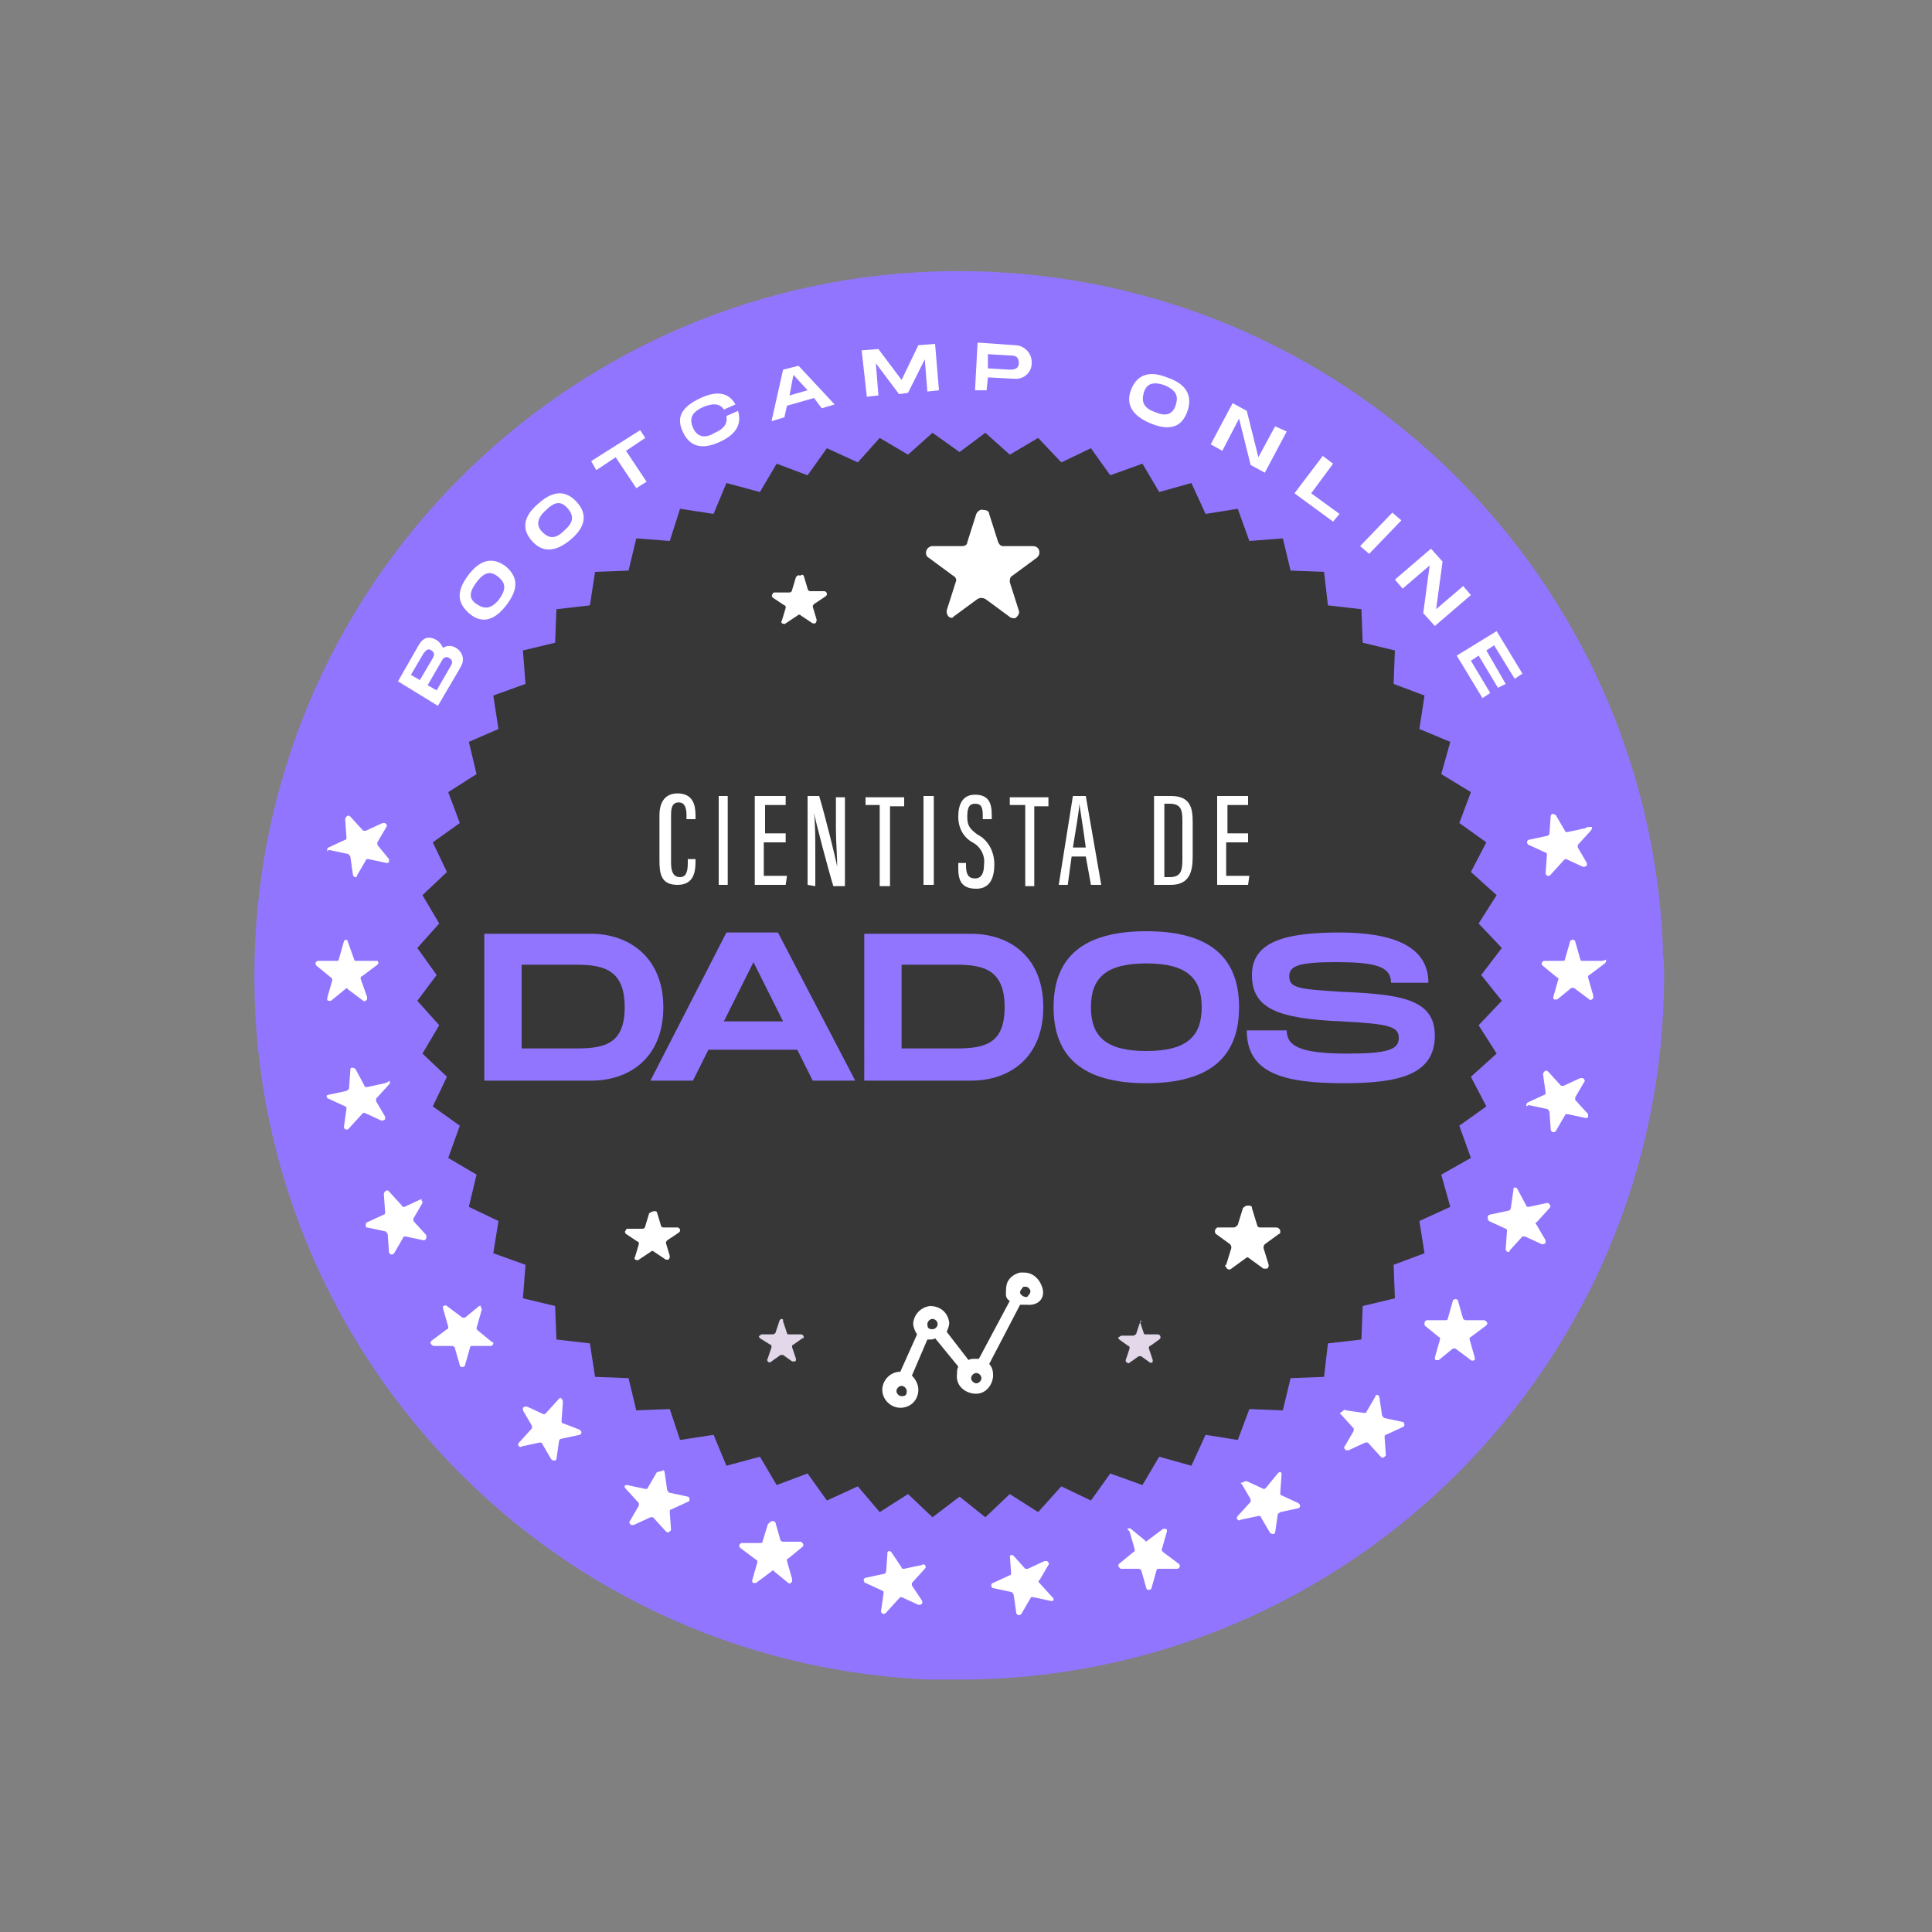 <?xml version="1.0" encoding="utf-8"?>
<!-- Generator: Adobe Illustrator 25.4.1, SVG Export Plug-In . SVG Version: 6.00 Build 0)  -->
<svg version="1.1" id="Camada_1" xmlns="http://www.w3.org/2000/svg" xmlns:xlink="http://www.w3.org/1999/xlink" x="0px" y="0px"
	 viewBox="0 0 150 150" style="enable-background:new 0 0 150 150;" xml:space="preserve">
<rect x="0" y="0" width="150" height="150" fill="#808080" stroke="none"/>
<style type="text/css">
	.st0{fill:#9275FF;}
	.st1{fill:#FFFFFF;}
	.st2{fill:#373737;}
	.st3{fill:#E2D8EA;}
</style>
<g id="Layer_2_00000115487378233463907700000003466412345003742374_">
	<g id="Layer_1-2_00000137114084840830343800000002134511323238592429_">
		<path class="st0" d="M129.2,75.7c0,30.2-24.5,54.7-54.7,54.7l0,0c-0.6,0-1.2,0-1.8,0c-0.2,0-0.4,0-0.6,0
			c-30.2-1.3-53.6-26.8-52.3-57s26.8-53.6,57-52.3c28.3,1.2,51,23.9,52.3,52.2v0.8C129.2,74.6,129.2,75.1,129.2,75.7z"/>
		<path class="st1" d="M124.3,74.6h-1.4c-0.1,0-0.2,0-0.2-0.1l-0.4-1.4c0-0.1-0.2-0.2-0.3-0.1c-0.1,0-0.1,0.1-0.1,0.1l-0.4,1.4
			c0,0.1-0.1,0.1-0.2,0.1h-1.4c-0.1,0-0.2,0.1-0.2,0.2c0,0.1,0,0.1,0.1,0.2l1.1,0.9C121,75.9,121,76,121,76l-0.4,1.4
			c0,0.1,0,0.2,0.1,0.2c0.1,0,0.1,0,0.2,0l1.1-0.9c0.1,0,0.2,0,0.2,0l1.2,0.9c0.1,0.1,0.2,0,0.3-0.1c0,0,0-0.1,0-0.2l-0.4-1.4
			c0-0.1,0-0.2,0.1-0.2l1.2-0.9c0.1-0.1,0.1-0.2,0.1-0.3C124.5,74.6,124.4,74.6,124.3,74.6z"/>
		<path class="st1" d="M29.1,74.6h-1.4c-0.1,0-0.2,0-0.2-0.1L27,73.1c0-0.1-0.1-0.2-0.2-0.1c-0.1,0-0.1,0.1-0.1,0.1l-0.4,1.4
			c0,0.1-0.1,0.1-0.2,0.1h-1.4c-0.1,0-0.2,0.1-0.2,0.2c0,0.1,0,0.1,0.1,0.2l1.1,0.9c0.1,0.1,0.1,0.1,0.1,0.2l-0.4,1.4
			c0,0.1,0,0.2,0.1,0.2c0.1,0,0.1,0,0.2,0l1.1-0.9c0.1-0.1,0.2-0.1,0.2,0l1.2,0.9c0.1,0.1,0.2,0,0.3-0.1c0,0,0-0.1,0-0.2L28,76
			c0-0.1,0-0.2,0.1-0.2l1.2-0.9c0.1-0.1,0.1-0.2,0-0.3C29.2,74.6,29.1,74.6,29.1,74.6z"/>
		<path class="st1" d="M123.1,64.3l-1.4,0.3c-0.1,0-0.2,0-0.2-0.1l-0.7-1.2c-0.1-0.1-0.2-0.1-0.3-0.1c0,0-0.1,0.1-0.1,0.1l-0.1,1.4
			c0,0.1-0.1,0.2-0.2,0.2l-1.4,0.3c-0.1,0-0.2,0.2-0.1,0.3c0,0.1,0.1,0.1,0.1,0.1l1.3,0.6c0.1,0,0.1,0.1,0.1,0.2l-0.1,1.4
			c0,0.1,0.1,0.2,0.2,0.2c0.1,0,0.1,0,0.2-0.1l1-1.1c0.1-0.1,0.1-0.1,0.2-0.1l1.3,0.6c0.1,0,0.2,0,0.3-0.1c0-0.1,0-0.1,0-0.2
			l-0.7-1.2c0-0.1,0-0.2,0-0.2l1-1.1c0.1-0.1,0.1-0.2,0.1-0.3C123.3,64.2,123.2,64.2,123.1,64.3z"/>
		<path class="st1" d="M29.9,84.1l-1.4,0.3c-0.1,0-0.2,0-0.2-0.1L27.6,83c-0.1-0.1-0.2-0.1-0.3-0.1c-0.1,0-0.1,0.1-0.1,0.2l-0.1,1.4
			c0,0.1-0.1,0.1-0.2,0.2L25.5,85c-0.1,0-0.2,0.1-0.1,0.2c0,0.1,0.1,0.1,0.1,0.1l1.3,0.6c0.1,0,0.1,0.1,0.1,0.2l-0.2,1.4
			c0,0.1,0.1,0.2,0.2,0.2c0.1,0,0.1,0,0.2-0.1l1-1.1c0.1-0.1,0.1-0.1,0.2-0.1l1.3,0.6c0.1,0,0.2,0,0.3-0.1c0-0.1,0-0.1,0-0.2
			l-0.7-1.2c0-0.1,0-0.2,0-0.2l1-1.1c0.1-0.1,0.1-0.2,0-0.3C30.1,84.1,30,84,29.9,84.1z"/>
		<path class="st1" d="M32.7,93.1l-1.3,0.6c-0.1,0-0.2,0-0.2-0.1l-1-1.1c-0.1-0.1-0.2-0.1-0.3,0c0,0-0.1,0.1-0.1,0.2l0.1,1.4
			c0,0.1,0,0.2-0.1,0.2l-1.3,0.6c-0.1,0-0.1,0.2-0.1,0.3c0,0.1,0.1,0.1,0.1,0.1l1.4,0.3c0.1,0,0.1,0.1,0.2,0.2l0.1,1.4
			c0,0.1,0.1,0.2,0.2,0.2c0.1,0,0.1,0,0.2-0.1l0.7-1.2c0-0.1,0.1-0.1,0.2-0.1l1.4,0.3c0.1,0,0.2-0.1,0.2-0.2c0-0.1,0-0.1,0-0.2
			l-1-1.1c0-0.1,0-0.2,0-0.2l0.7-1.2c0-0.1,0-0.2-0.1-0.2C32.8,93.1,32.7,93.1,32.7,93.1z"/>
		<path class="st1" d="M37.2,101.4l-1.1,0.9c-0.1,0-0.2,0-0.2,0l-1.2-0.9c-0.1-0.1-0.2,0-0.3,0c0,0.1,0,0.1,0,0.2l0.4,1.4
			c0,0.1,0,0.2-0.1,0.2l-1.2,0.9c-0.1,0.1-0.1,0.2,0,0.3c0,0,0.1,0.1,0.2,0.1h1.4c0.1,0,0.2,0.1,0.2,0.1l0.4,1.4
			c0,0.1,0.2,0.2,0.3,0.1c0.1,0,0.1-0.1,0.1-0.1l0.4-1.4c0-0.1,0.1-0.1,0.2-0.1h1.4c0.1,0,0.2-0.1,0.2-0.2c0-0.1,0-0.1-0.1-0.1
			l-1.1-0.9c-0.1-0.1-0.1-0.1-0.1-0.2l0.4-1.4c0-0.1,0-0.2-0.1-0.2C37.4,101.3,37.3,101.4,37.2,101.4z"/>
		<path class="st1" d="M43.4,108.6l-1,1.1c-0.1,0.1-0.1,0.1-0.2,0.1l-1.3-0.6c-0.1,0-0.2,0-0.3,0.1c0,0.1,0,0.1,0,0.2l0.7,1.2
			c0,0.1,0,0.2,0,0.2l-1,1.1c-0.1,0.1-0.1,0.2,0,0.3c0,0,0.1,0.1,0.2,0l1.4-0.3c0.1,0,0.2,0,0.2,0.1l0.7,1.2
			c0.1,0.1,0.2,0.1,0.3,0.1c0,0,0.1-0.1,0.1-0.1l0.2-1.4c0-0.1,0.1-0.2,0.2-0.2l1.4-0.3c0.1,0,0.2-0.2,0.1-0.3c0,0-0.1-0.1-0.1-0.1
			l-1.3-0.5c-0.1,0-0.1-0.1-0.1-0.2l0.1-1.4c0-0.1,0-0.2-0.1-0.3C43.5,108.5,43.5,108.5,43.4,108.6z"/>
		<path class="st1" d="M51,114.3l-0.7,1.2c0,0.1-0.1,0.1-0.2,0.1l-1.4-0.3c-0.1,0-0.2,0-0.2,0.1c0,0.1,0,0.1,0.1,0.2l1,1.1
			c0,0.1,0,0.2,0,0.2l-0.7,1.2c-0.1,0.1,0,0.2,0.1,0.3c0.1,0,0.1,0,0.2,0l1.3-0.6c0.1,0,0.2,0,0.2,0l1,1.1c0.1,0.1,0.2,0.1,0.3,0
			c0,0,0.1-0.1,0.1-0.1l-0.1-1.4c0-0.1,0-0.2,0.1-0.2l1.3-0.6c0.1,0,0.2-0.2,0.1-0.3c0-0.1-0.1-0.1-0.1-0.1l-1.4-0.3
			c-0.1,0-0.1-0.1-0.2-0.2l-0.2-1.4c0-0.1-0.1-0.2-0.2-0.1C51,114.3,51,114.3,51,114.3z"/>
		<path class="st1" d="M59.6,118.4l-0.4,1.3c0,0.1-0.1,0.1-0.2,0.1h-1.4c-0.1,0-0.2,0.1-0.2,0.2c0,0.1,0,0.1,0.1,0.2l1.2,0.9
			c0.1,0,0.1,0.1,0.1,0.2l-0.4,1.4c0,0.1,0,0.2,0.1,0.2c0.1,0,0.1,0,0.2,0l1.2-0.9c0.1-0.1,0.2-0.1,0.2,0l1.1,0.9
			c0.1,0.1,0.2,0,0.3-0.1c0,0,0-0.1,0-0.2l-0.4-1.4c0-0.1,0-0.2,0.1-0.2l1.1-0.9c0.1-0.1,0.1-0.2,0-0.3c0,0-0.1-0.1-0.1-0.1h-1.4
			c-0.1,0-0.2-0.1-0.2-0.1l-0.4-1.4c0-0.1-0.2-0.1-0.3-0.1C59.6,118.3,59.6,118.4,59.6,118.4z"/>
		<path class="st1" d="M68.9,120.6l-0.1,1.4c0,0.1-0.1,0.2-0.2,0.2l-1.4,0.3c-0.1,0-0.2,0.2-0.1,0.3c0,0.1,0.1,0.1,0.1,0.1l1.3,0.6
			c0.1,0,0.1,0.1,0.1,0.2l-0.2,1.4c0,0.1,0.1,0.2,0.2,0.2c0.1,0,0.1,0,0.2-0.1l1-1.1c0.1-0.1,0.1-0.1,0.2-0.1l1.3,0.6
			c0.1,0,0.2,0,0.3-0.1c0-0.1,0-0.1,0-0.2l-0.8-1.2c0-0.1,0-0.2,0-0.2l1-1.1c0.1-0.1,0.1-0.2,0-0.3c0,0-0.1-0.1-0.2,0l-1.4,0.3
			c-0.1,0-0.2,0-0.2-0.1l-0.8-1.2c-0.1-0.1-0.2-0.1-0.3,0C68.9,120.5,68.9,120.6,68.9,120.6z"/>
		<path class="st1" d="M78.4,120.7l0.1,1.4c0,0.1,0,0.2-0.1,0.2l-1.3,0.6c-0.1,0-0.2,0.2-0.1,0.3c0,0.1,0.1,0.1,0.1,0.1l1.4,0.3
			c0.1,0,0.1,0.1,0.2,0.2l0.2,1.4c0,0.1,0.1,0.2,0.2,0.2c0.1,0,0.1,0,0.2-0.1l0.7-1.2c0-0.1,0.1-0.1,0.2-0.1l1.4,0.3
			c0.1,0,0.2,0,0.2-0.1c0-0.1,0-0.1-0.1-0.2l-1-1.1c-0.1-0.1-0.1-0.2,0-0.2l0.7-1.2c0.1-0.1,0-0.2-0.1-0.3c-0.1,0-0.1,0-0.2,0
			l-1.3,0.6c-0.1,0-0.2,0-0.2,0l-0.9-1c-0.1-0.1-0.2-0.1-0.3,0C78.4,120.6,78.4,120.7,78.4,120.7z"/>
		<path class="st1" d="M87.7,118.9l0.4,1.4c0,0.1,0,0.2-0.1,0.2l-1.1,0.9c-0.1,0.1-0.1,0.2,0,0.3c0,0,0.1,0.1,0.1,0.1h1.4
			c0.1,0,0.2,0.1,0.2,0.1l0.4,1.4c0,0.1,0.2,0.2,0.3,0.1c0.1,0,0.1-0.1,0.1-0.1l0.4-1.4c0-0.1,0.1-0.1,0.2-0.1h1.4
			c0.1,0,0.2-0.1,0.2-0.2c0-0.1,0-0.1-0.1-0.2l-1.2-0.9c-0.1-0.1-0.1-0.1-0.1-0.2l0.4-1.4c0-0.1,0-0.2-0.1-0.2c-0.1,0-0.1,0-0.2,0
			l-1.2,0.9c-0.1,0.1-0.2,0.1-0.2,0l-1.1-0.9c-0.1-0.1-0.2,0-0.3,0C87.6,118.8,87.6,118.8,87.7,118.9z"/>
		<path class="st1" d="M96.4,115.2l0.7,1.2c0,0.1,0,0.2,0,0.2l-1,1.1c-0.1,0.1-0.1,0.2,0,0.3c0,0,0.1,0.1,0.2,0l1.4-0.3
			c0.1,0,0.2,0,0.2,0.1l0.7,1.2c0.1,0.1,0.2,0.1,0.3,0.1c0,0,0.1-0.1,0.1-0.1l0.2-1.4c0-0.1,0.1-0.1,0.2-0.2l1.4-0.3
			c0.1,0,0.2-0.2,0.1-0.3c0,0-0.1-0.1-0.1-0.1l-1.3-0.6c-0.1,0-0.1-0.1-0.1-0.2l0.1-1.4c0-0.1,0-0.2-0.1-0.2c-0.1,0-0.1,0-0.2,0.1
			l-0.9,1.1c-0.1,0.1-0.1,0.1-0.2,0.1l-1.3-0.6c-0.1,0-0.2,0-0.3,0.1C96.3,115.1,96.3,115.2,96.4,115.2z"/>
		<path class="st1" d="M104.1,109.8l1,1.1c0,0.1,0,0.2,0,0.2l-0.7,1.2c-0.1,0.1,0,0.2,0.1,0.3c0.1,0,0.1,0,0.2,0l1.3-0.6
			c0.1,0,0.2,0,0.2,0l1,1.1c0.1,0.1,0.2,0.1,0.3,0c0,0,0.1-0.1,0.1-0.1l-0.1-1.4c0-0.1,0-0.2,0.1-0.2l1.3-0.6c0.1,0,0.2-0.2,0.1-0.3
			c0-0.1-0.1-0.1-0.1-0.1l-1.4-0.3c-0.1,0-0.1-0.1-0.2-0.2l-0.2-1.4c0-0.1-0.1-0.2-0.2-0.2c-0.1,0-0.1,0-0.1,0.1l-0.7,1.2
			c0,0.1-0.1,0.1-0.2,0.1l-1.4-0.2c-0.1-0.1-0.2,0-0.3,0.1C104,109.7,104,109.8,104.1,109.8z"/>
		<path class="st1" d="M110.6,102.9l1.1,0.9c0.1,0,0.1,0.1,0.1,0.2l-0.4,1.4c0,0.1,0,0.2,0.1,0.2c0.1,0,0.1,0,0.2,0l1.1-0.9
			c0.1,0,0.2,0,0.2,0l1.2,0.9c0.1,0.1,0.2,0,0.3,0c0-0.1,0-0.1,0-0.2l-0.4-1.4c0-0.1,0-0.2,0.1-0.2l1.2-0.9c0.1-0.1,0.1-0.2,0-0.3
			c0,0-0.1-0.1-0.2-0.1h-1.4c-0.1,0-0.2-0.1-0.2-0.1l-0.4-1.4c0-0.1-0.2-0.2-0.3-0.1c-0.1,0-0.1,0.1-0.1,0.1l-0.4,1.4
			c0,0.1-0.1,0.1-0.2,0.1h-1.4c-0.1,0-0.2,0.1-0.2,0.2C110.6,102.9,110.6,102.9,110.6,102.9z"/>
		<path class="st1" d="M115.6,94.8l1.3,0.6c0.1,0,0.1,0.1,0.1,0.2l-0.1,1.4c0,0.1,0.1,0.2,0.2,0.2c0.1,0,0.1,0,0.1-0.1l1-1.1
			c0.1,0,0.2,0,0.2,0l1.3,0.6c0.1,0,0.2,0,0.3-0.1c0-0.1,0-0.1,0-0.2l-0.7-1.2c-0.1-0.1-0.1-0.2,0-0.2l1-1.1c0.1-0.1,0.1-0.2,0-0.3
			c-0.1-0.1-0.1-0.1-0.2-0.1l-1.4,0.3c-0.1,0-0.2,0-0.2-0.1l-0.7-1.3c0-0.1-0.2-0.1-0.2-0.1c-0.1,0-0.1,0.1-0.1,0.2l-0.2,1.4
			c0,0.1-0.1,0.2-0.2,0.2l-1.4,0.3c-0.1,0-0.2,0.1-0.2,0.2C115.5,94.7,115.6,94.8,115.6,94.8z"/>
		<path class="st1" d="M25.6,66l1.4,0.3c0.1,0,0.1,0.1,0.2,0.2l0.2,1.4c0,0.1,0.1,0.2,0.2,0.2c0.1,0,0.1,0,0.1-0.1l0.7-1.2
			c0-0.1,0.1-0.1,0.2-0.1l1.4,0.3c0.1,0,0.2,0,0.2-0.1c0-0.1,0-0.1,0-0.2l-0.9-1.1c0-0.1,0-0.2,0-0.2l0.7-1.2c0.1-0.1,0-0.2-0.1-0.3
			c-0.1,0-0.1,0-0.2,0l-1.3,0.6c-0.1,0-0.1,0-0.2,0l-1-1.1c-0.1-0.1-0.2-0.1-0.3,0c0,0-0.1,0.1-0.1,0.2l0.1,1.4c0,0.1,0,0.2-0.1,0.2
			l-1.3,0.6c-0.1,0-0.1,0.2-0.1,0.3C25.5,66,25.5,66,25.6,66z"/>
		<path class="st1" d="M118.7,85.8l1.4,0.3c0.1,0,0.1,0.1,0.2,0.2l0.1,1.4c0,0.1,0.1,0.2,0.2,0.2c0.1,0,0.1,0,0.2-0.1l0.7-1.2
			c0-0.1,0.1-0.1,0.2-0.1l1.4,0.3c0.1,0,0.2,0,0.2-0.1c0-0.1,0-0.1,0-0.2l-1-1.1c0-0.1,0-0.2,0-0.2l0.7-1.2c0.1-0.1,0-0.2-0.1-0.3
			c-0.1,0-0.1,0-0.2,0l-1.3,0.6c-0.1,0-0.2,0-0.2,0l-1-1.1c-0.1-0.1-0.2-0.1-0.3,0c0,0-0.1,0.1-0.1,0.2l0.2,1.4c0,0.1,0,0.2-0.1,0.2
			l-1.3,0.6c-0.1,0.1-0.1,0.2-0.1,0.3C118.7,85.8,118.7,85.8,118.7,85.8z"/>
		<polygon class="st2" points="74.5,35.1 76.5,33.6 78.4,35.3 80.6,34 82.4,35.9 84.7,34.8 86.2,36.9 88.7,36 90,38.2 92.5,37.5 
			93.6,39.9 96.1,39.5 97,42 99.6,41.8 100.2,44.3 102.8,44.4 103.1,47 105.7,47.3 105.8,49.9 108.3,50.5 108.2,53.1 110.6,54 
			110.2,56.6 112.6,57.6 111.9,60.1 114.2,61.5 113.3,63.9 115.4,65.4 114.2,67.7 116.2,69.5 114.8,71.7 116.6,73.6 115,75.7 
			116.6,77.7 114.8,79.6 116.2,81.8 114.2,83.6 115.4,85.9 113.3,87.4 114.2,89.9 111.9,91.2 112.6,93.7 110.2,94.8 110.6,97.3 
			108.2,98.2 108.3,100.8 105.8,101.4 105.7,104 103.1,104.3 102.8,106.9 100.2,107 99.6,109.5 97,109.4 96.1,111.8 93.6,111.4 
			92.5,113.8 90,113.1 88.7,115.3 86.2,114.4 84.7,116.5 82.4,115.4 80.6,117.4 78.4,116 76.5,117.8 74.5,116.2 72.4,117.8 
			70.5,116 68.3,117.4 66.6,115.4 64.2,116.5 62.7,114.4 60.3,115.3 59,113.1 56.4,113.8 55.4,111.4 52.8,111.8 52,109.4 
			49.4,109.5 48.8,107 46.2,106.9 45.8,104.3 43.2,104 43.1,101.4 40.6,100.8 40.8,98.2 38.3,97.3 38.7,94.8 36.4,93.7 37,91.2 
			34.8,89.9 35.7,87.4 33.6,85.9 34.7,83.6 32.8,81.8 34.1,79.6 32.4,77.7 33.9,75.7 32.4,73.6 34.1,71.7 32.8,69.5 34.7,67.7 
			33.6,65.4 35.7,63.9 34.8,61.5 37,60.1 36.4,57.6 38.7,56.6 38.3,54 40.8,53.1 40.6,50.5 43.1,49.9 43.2,47.3 45.8,47 46.2,44.4 
			48.8,44.3 49.4,41.8 52,42 52.8,39.5 55.4,39.9 56.4,37.5 59,38.2 60.3,36 62.7,36.9 64.2,34.8 66.6,35.9 68.3,34 70.5,35.3 
			72.4,33.6 		"/>
		<path class="st1" d="M97.2,93.8l0.4,1.3c0,0.1,0.1,0.2,0.2,0.2h1.3c0.1,0,0.3,0.1,0.3,0.3c0,0.1,0,0.2-0.1,0.2l-1.1,0.8
			c-0.1,0.1-0.1,0.2-0.1,0.3l0.4,1.3c0,0.1,0,0.3-0.2,0.3c-0.1,0-0.2,0-0.2,0l-1.1-0.8c-0.1-0.1-0.2-0.1-0.3,0l-1.1,0.8
			c-0.1,0.1-0.3,0.1-0.4-0.1c-0.1-0.1-0.1-0.2,0-0.2l0.4-1.3c0-0.1,0-0.2-0.1-0.3l-1.1-0.8c-0.1-0.1-0.1-0.3,0-0.4
			c0,0,0.1-0.1,0.1-0.1h1.3c0.1,0,0.2-0.1,0.3-0.2l0.4-1.3c0.1-0.1,0.2-0.2,0.4-0.2C97.2,93.6,97.2,93.7,97.2,93.8z"/>
		<path class="st1" d="M76.8,39.9l0.7,2.2c0.1,0.2,0.2,0.3,0.4,0.3h2.3c0.3,0,0.5,0.2,0.5,0.5c0,0.2-0.1,0.3-0.2,0.4l-1.9,1.4
			c-0.2,0.1-0.2,0.3-0.2,0.5l0.7,2.2c0.1,0.2-0.1,0.5-0.3,0.6c-0.1,0-0.3,0-0.4-0.1l-1.9-1.4c-0.2-0.1-0.4-0.1-0.6,0l-1.9,1.4
			C74,48,73.7,48,73.6,47.8c-0.1-0.1-0.1-0.3-0.1-0.4l0.7-2.2c0.1-0.2,0-0.4-0.2-0.5l-1.9-1.4c-0.2-0.1-0.3-0.4-0.1-0.7
			c0.1-0.1,0.2-0.2,0.4-0.2h2.3c0.2,0,0.4-0.1,0.4-0.3l0.7-2.2c0.1-0.2,0.3-0.4,0.6-0.3C76.6,39.6,76.8,39.7,76.8,39.9z"/>
		<path class="st1" d="M62.4,44.7l0.3,1c0,0.1,0.1,0.2,0.2,0.2H64c0.1,0,0.2,0.1,0.2,0.2c0,0.1,0,0.1-0.1,0.2l-0.9,0.6
			c-0.1,0.1-0.1,0.2-0.1,0.2l0.3,1c0,0.1,0,0.2-0.1,0.3c-0.1,0-0.1,0-0.2,0l-0.9-0.6c-0.1-0.1-0.2-0.1-0.3,0l-0.9,0.6
			c-0.1,0.1-0.2,0-0.3,0c0-0.1-0.1-0.1,0-0.2l0.3-1c0-0.1,0-0.2-0.1-0.2l-0.9-0.6c-0.1-0.1-0.1-0.2,0-0.3c0-0.1,0.1-0.1,0.2-0.1h1.1
			c0.1,0,0.2-0.1,0.2-0.2l0.3-1c0.1-0.1,0.2-0.2,0.3-0.1C62.3,44.6,62.3,44.6,62.4,44.7z"/>
		<path class="st1" d="M51,94.1l0.3,1c0,0.1,0.1,0.2,0.2,0.2h1.1c0.1,0,0.2,0.1,0.2,0.2c0,0.1,0,0.1-0.1,0.2l-0.9,0.6
			c-0.1,0.1-0.1,0.2-0.1,0.2l0.3,1c0,0.1,0,0.2-0.1,0.3c-0.1,0-0.1,0-0.2,0l-0.9-0.6c-0.1-0.1-0.2-0.1-0.3,0l-0.9,0.6
			c-0.1,0.1-0.2,0-0.3,0c0-0.1-0.1-0.1,0-0.2l0.3-1c0-0.1,0-0.2-0.1-0.2l-0.9-0.6c-0.1-0.1-0.1-0.2,0-0.3c0-0.1,0.1-0.1,0.2-0.1h1.1
			c0.1,0,0.2-0.1,0.2-0.2l0.3-1C50.7,94,50.9,94,51,94.1C51,94.1,51,94.1,51,94.1z"/>
		<path class="st3" d="M88.5,102.6l0.3,0.9c0,0.1,0.1,0.1,0.2,0.1h0.9c0.1,0,0.2,0.1,0.2,0.2c0,0.1,0,0.1-0.1,0.2l-0.7,0.5
			c-0.1,0-0.1,0.1-0.1,0.2l0.3,0.9c0,0.1,0,0.2-0.1,0.2c0,0-0.1,0-0.1,0l-0.7-0.5c-0.1,0-0.1,0-0.2,0l-0.7,0.5
			c-0.1,0.1-0.2,0-0.3-0.1c0,0,0-0.1,0-0.1l0.3-0.9c0-0.1,0-0.2-0.1-0.2l-0.7-0.5c-0.1-0.1-0.1-0.2,0-0.2c0,0,0.1-0.1,0.2-0.1h0.9
			c0.1,0,0.1-0.1,0.2-0.1l0.3-0.9c0-0.1,0.1-0.1,0.2-0.1C88.5,102.5,88.5,102.6,88.5,102.6z"/>
		<path class="st3" d="M60.8,102.6l0.3,0.9c0,0.1,0.1,0.1,0.2,0.1h0.9c0.1,0,0.2,0.1,0.2,0.2c0,0.1,0,0.1-0.1,0.1l-0.7,0.5
			c-0.1,0-0.1,0.1-0.1,0.2l0.3,0.9c0,0.1,0,0.2-0.1,0.2c-0.1,0-0.1,0-0.2,0l-0.7-0.5c-0.1,0-0.2,0-0.2,0l-0.7,0.5
			c-0.1,0.1-0.2,0.1-0.3,0c0-0.1-0.1-0.1,0-0.2l0.3-0.9c0-0.1,0-0.2-0.1-0.2l-0.8-0.5c-0.1-0.1-0.1-0.2,0-0.2c0,0,0.1-0.1,0.1-0.1
			H60c0.1,0,0.2-0.1,0.2-0.1l0.3-0.9c0-0.1,0.1-0.2,0.2-0.2S60.8,102.5,60.8,102.6z"/>
		<path class="st1" d="M35.4,50.3c0.5,0.3,0.7,0.9,0.4,1.4c0,0.1-0.1,0.1-0.1,0.2L34,54.8l-3.1-1.9l1.6-2.8c0.4-0.7,0.9-0.7,1.4-0.4
			c0.2,0.1,0.4,0.4,0.5,0.6C34.7,50.1,35.1,50.1,35.4,50.3z M32.6,52.8l1-1.7l0,0c0.1-0.2,0.2-0.4-0.1-0.6c-0.3-0.2-0.4,0-0.6,0.2
			l-1,1.7L32.6,52.8z M34.9,51.1c-0.3-0.2-0.5,0-0.6,0.2l-1.1,1.9l0.7,0.4l1.1-1.9C35.1,51.5,35.2,51.3,34.9,51.1L34.9,51.1z"/>
		<path class="st1" d="M36.4,47.6c-0.9-0.8-1-1.7,0-3s2-1.3,2.9-0.6c0.9,0.8,1,1.7,0,3S37.3,48.4,36.4,47.6z M38.7,44.8
			c-0.6-0.5-1.1-0.4-1.7,0.4s-0.6,1.3,0,1.7s1.1,0.4,1.7-0.3C39.3,45.8,39.3,45.3,38.7,44.8z"/>
		<path class="st1" d="M41.3,42c-0.8-0.9-0.7-1.9,0.5-2.9c1.2-1.1,2.2-1,3-0.1c0.8,0.9,0.7,1.9-0.5,2.9S42.1,42.9,41.3,42z
			 M44.1,39.5c-0.5-0.6-1-0.6-1.7,0.1c-0.7,0.6-0.8,1.2-0.3,1.7s1,0.6,1.7-0.1C44.5,40.6,44.6,40.1,44.1,39.5z"/>
		<path class="st1" d="M50.1,34l-1.5,1l1.6,2.4l-0.8,0.5l-1.6-2.4l-1.5,1l-0.4-0.7l3.8-2.4L50.1,34z"/>
		<path class="st1" d="M54.4,30.9c1.3-0.6,2.2-0.4,2.7,0.5l-0.9,0.4c-0.3-0.5-0.9-0.5-1.6-0.2c-0.9,0.4-1.1,0.9-0.8,1.6
			s0.9,0.9,1.7,0.4c0.7-0.3,1-0.7,0.9-1.3l0.9-0.4c0.3,1-0.1,1.8-1.4,2.4c-1.5,0.7-2.4,0.3-2.9-0.8S52.9,31.6,54.4,30.9z"/>
		<path class="st1" d="M63.2,30.9l-2.1,0.6l-0.2,0.9l-1,0.3l0.9-4l1.2-0.3l2.8,3l-1,0.3L63.2,30.9z M62.7,30.3l-1.1-1.2l-0.3,1.6
			L62.7,30.3z"/>
		<path class="st1" d="M72.9,30.3l-0.9,0.1l-0.2-2.5l-1.3,2.6l-0.7,0.1L68,28.2l0.2,2.5l-0.9,0.1l-0.4-3.6l1.3-0.1l1.8,2.4l1.3-2.7
			l1.3-0.1L72.9,30.3z"/>
		<path class="st1" d="M80.1,28.2c0,0.7-0.6,1.3-1.4,1.2c0,0-0.1,0-0.1,0l-1.9-0.1l-0.1,1h-0.9l0.2-3.7l2.9,0.2
			c0.7,0,1.3,0.6,1.3,1.3C80.1,28.2,80.1,28.2,80.1,28.2z M79.1,28.2c0-0.6-0.4-0.6-0.7-0.6l-1.7-0.1l0,1.1l1.7,0.1
			C78.6,28.7,79.1,28.7,79.1,28.2z"/>
		<path class="st1" d="M87.8,30.3c0.4-1.1,1.3-1.6,2.8-1c1.5,0.5,2,1.4,1.6,2.6c-0.4,1.2-1.3,1.6-2.8,1
			C87.9,32.3,87.4,31.4,87.8,30.3z M91.3,31.4c0.2-0.7,0-1.1-0.9-1.5c-0.9-0.3-1.4-0.1-1.6,0.6s0,1.2,0.9,1.5
			C90.6,32.4,91.1,32.1,91.3,31.4z"/>
		<path class="st1" d="M99.9,33.5l-1.7,3.2l-1.1-0.6l-0.9-3.6L94.9,35L94,34.5l1.7-3.2l1.1,0.6l0.9,3.6l1.3-2.4L99.9,33.5z"/>
		<path class="st1" d="M104,39.9l-0.5,0.6l-3-2.2l2.2-2.9l0.8,0.6l-1.7,2.3L104,39.9z"/>
		<path class="st1" d="M106.3,43l-0.7-0.6l2.5-2.6l0.7,0.6L106.3,43z"/>
		<path class="st1" d="M114.2,46.2l-2.8,2.4l-0.9-1l0.5-3.7l-2.1,1.8l-0.6-0.7l2.8-2.4l0.9,1l-0.5,3.7l2.1-1.8L114.2,46.2z"/>
		<path class="st1" d="M116,50.1l-0.6,0.4l1.5,2.6l-0.6,0.3l-1.5-2.5l-0.6,0.4l1.5,2.5l-0.6,0.4l-2-3.3l3.1-1.9l2,3.3l-0.6,0.4
			L116,50.1z"/>
		<path class="st1" d="M80.9,99.9c-0.2-0.6-0.7-1.1-1.4-1.1c-0.1,0-0.2,0-0.3,0c-0.4,0.1-0.7,0.3-0.9,0.6c-0.2,0.3-0.2,0.7-0.2,1.1
			c0,0.2,0.1,0.4,0.3,0.5l-2.4,4.5c-0.1,0-0.2,0-0.3,0c-0.2,0-0.4,0-0.5,0.1l-1.7-2.2c0.1-0.2,0.2-0.5,0.2-0.7
			c-0.1-0.8-0.7-1.3-1.5-1.3c-0.7,0.1-1.2,0.6-1.3,1.3c0,0.3,0.1,0.6,0.3,0.9l-1.3,2.9c-0.8,0-1.4,0.7-1.4,1.4
			c0,0.8,0.7,1.4,1.4,1.4c0.8,0,1.4-0.6,1.4-1.4c0-0.4-0.2-0.8-0.5-1.1l1.2-2.8h0.2c0.1,0,0.3,0,0.4-0.1l1.8,2.2
			c-0.1,0.2-0.1,0.4-0.1,0.6c-0.1,0.8,0.5,1.4,1.3,1.5c0.8,0.1,1.4-0.5,1.5-1.3c0-0.1,0-0.1,0-0.2c0-0.3-0.1-0.6-0.3-0.8l2.4-4.6
			h0.2c0.1,0,0.2,0,0.3,0C80.7,101.4,81.2,100.7,80.9,99.9C81,99.9,81,99.9,80.9,99.9L80.9,99.9z M70,108.4c-0.2,0-0.4-0.2-0.4-0.4
			c0-0.2,0.2-0.4,0.4-0.4c0.2,0,0.4,0.2,0.4,0.4c0,0,0,0,0,0C70.4,108.3,70.3,108.4,70,108.4z M72,102.8c0-0.2,0.2-0.4,0.4-0.4
			c0.2,0,0.4,0.2,0.4,0.4c0,0.2-0.2,0.4-0.4,0.4c0,0,0,0,0,0C72.1,103.2,72,103.1,72,102.8C72,102.8,72,102.8,72,102.8L72,102.8z
			 M75.8,107.4c-0.2,0-0.4-0.2-0.4-0.4c0-0.2,0.2-0.4,0.4-0.4l0,0c0.2,0,0.4,0.2,0.4,0.4C76.2,107.2,76,107.4,75.8,107.4z
			 M79.9,100.5c-0.1,0.1-0.1,0.2-0.2,0.2c-0.2,0-0.4-0.1-0.5-0.3c0-0.1,0-0.2,0.1-0.3c0.1-0.1,0.1-0.2,0.2-0.2h0.1
			c0.2,0,0.3,0.1,0.4,0.3C80,100.3,80,100.4,79.9,100.5L79.9,100.5z"/>
		<path class="st1" d="M54,66.7v0.2c0,0.9-0.2,1.8-1.4,1.8c-1.3,0-1.4-0.9-1.4-1.9v-3.5c0-1.1,0.5-1.7,1.4-1.7
			c1.2,0,1.4,0.9,1.4,1.7v0.3h-0.7v-0.3c0-0.5-0.1-1-0.6-1s-0.6,0.4-0.6,1V67c0,0.7,0.2,1.1,0.7,1.1s0.6-0.5,0.6-1.1v-0.3L54,66.7z"
			/>
		<path class="st1" d="M56.5,61.8v6.9h-0.7v-6.9H56.5z"/>
		<path class="st1" d="M60.9,65.4h-1.6V68h1.8L61,68.7h-2.4v-6.9h2.4v0.7h-1.6v2.2h1.6V65.4z"/>
		<path class="st1" d="M62.7,68.7v-6.9h0.9c0.4,1.3,1.3,4.9,1.4,5.5l0,0c0-0.9-0.1-1.9-0.1-3v-2.4h0.7v6.9h-0.9
			c-0.4-1.3-1.4-5.1-1.5-5.7l0,0c0.1,0.9,0.1,1.9,0.1,3.2v2.5L62.7,68.7z"/>
		<path class="st1" d="M68.3,62.5h-1.1v-0.6h3v0.7h-1.1v6.2h-0.8V62.5z"/>
		<path class="st1" d="M72.5,61.8v6.9h-0.8v-6.9H72.5z"/>
		<path class="st1" d="M75,66.8v0.4c0,0.7,0.2,1,0.7,1s0.7-0.4,0.7-1.1c0.1-0.7-0.3-1.4-0.9-1.7c-0.7-0.4-1.1-1.1-1.1-2
			c0-0.9,0.3-1.7,1.3-1.7c1.1,0,1.3,0.7,1.3,1.6v0.3h-0.7v-0.3c0-0.6-0.1-0.9-0.6-0.9s-0.6,0.4-0.6,1s0.1,0.9,0.8,1.4
			c0.8,0.4,1.3,1.3,1.3,2.3c0,1-0.3,1.9-1.4,1.9c-1.2,0-1.4-0.7-1.4-1.6v-0.4H75z"/>
		<path class="st1" d="M79.5,62.5h-1.1v-0.6h3v0.7h-1.1v6.2h-0.7V62.5z"/>
		<path class="st1" d="M83.2,66.5l-0.3,2.2h-0.7l1.1-6.9h1l1.2,6.9h-0.8l-0.4-2.2L83.2,66.5z M84.3,65.8c-0.2-1.5-0.4-2.7-0.5-3.4
			l0,0c0,0.5-0.3,2.1-0.5,3.4H84.3z"/>
		<path class="st1" d="M89.6,61.8h1.3c1.5,0,1.7,0.9,1.7,2v2.7c0,1.1-0.2,2.2-1.7,2.2h-1.3V61.8z M90.4,68.1h0.4c0.9,0,1-0.5,1-1.4
			v-3c0-0.8-0.1-1.3-1-1.3h-0.4V68.1z"/>
		<path class="st1" d="M96.8,65.4h-1.6V68H97l-0.1,0.7h-2.4v-6.9h2.4v0.7h-1.6v2.2h1.6V65.4z"/>
		<path class="st0" d="M51.5,78.2c0,3.9-2.6,5.7-5.6,5.7h-8.3V72.5h8.3C48.8,72.5,51.5,74.3,51.5,78.2z M48.5,78.2
			c0-2.8-1.5-3.3-3.7-3.3h-4.3v6.5h4.3C47,81.4,48.5,81,48.5,78.2z"/>
		<path class="st0" d="M61.9,81.5H55l-1.2,2.4h-3.3l5.9-11.5h4l6,11.5h-3.3L61.9,81.5z M60.8,79.3l-2.3-4.6l-2.3,4.6H60.8z"/>
		<path class="st0" d="M81,78.2c0,3.9-2.6,5.7-5.6,5.7h-8.3V72.5h8.3C78.4,72.5,81,74.3,81,78.2z M78,78.2c0-2.8-1.5-3.3-3.7-3.3H70
			v6.5h4.3C76.5,81.4,78,81,78,78.2z"/>
		<path class="st0" d="M81.8,78.2c0-3.8,2.2-5.9,7.2-5.9c5,0,7.2,2.1,7.2,5.9c0,3.8-2.2,5.9-7.2,5.9C84,84.1,81.8,82,81.8,78.2z
			 M93.3,78.2c0-2.3-1.2-3.4-4.3-3.4c-3.1,0-4.3,1.1-4.3,3.4c0,2.3,1.2,3.4,4.3,3.4C92.1,81.6,93.3,80.5,93.3,78.2z"/>
		<path class="st0" d="M99.9,80c0,1.2,1,1.8,4.7,1.8c3.1,0,4-0.3,4-1.2c0-0.9-0.7-1.1-4.4-1.3c-5-0.2-7-1-7-3.6s2.6-3.3,6.8-3.3
			s6.9,1.1,6.9,3.9h-2.9c0-1.3-1.3-1.6-4.3-1.6c-2.9,0-3.6,0.3-3.6,1.1c0,0.9,0.7,1,4,1.2c4.5,0.2,7.3,0.5,7.3,3.4
			c0,3.1-2.9,3.7-7.1,3.7c-4.7,0-7.5-0.8-7.5-4.1L99.9,80z"/>
	</g>
</g>
</svg>
